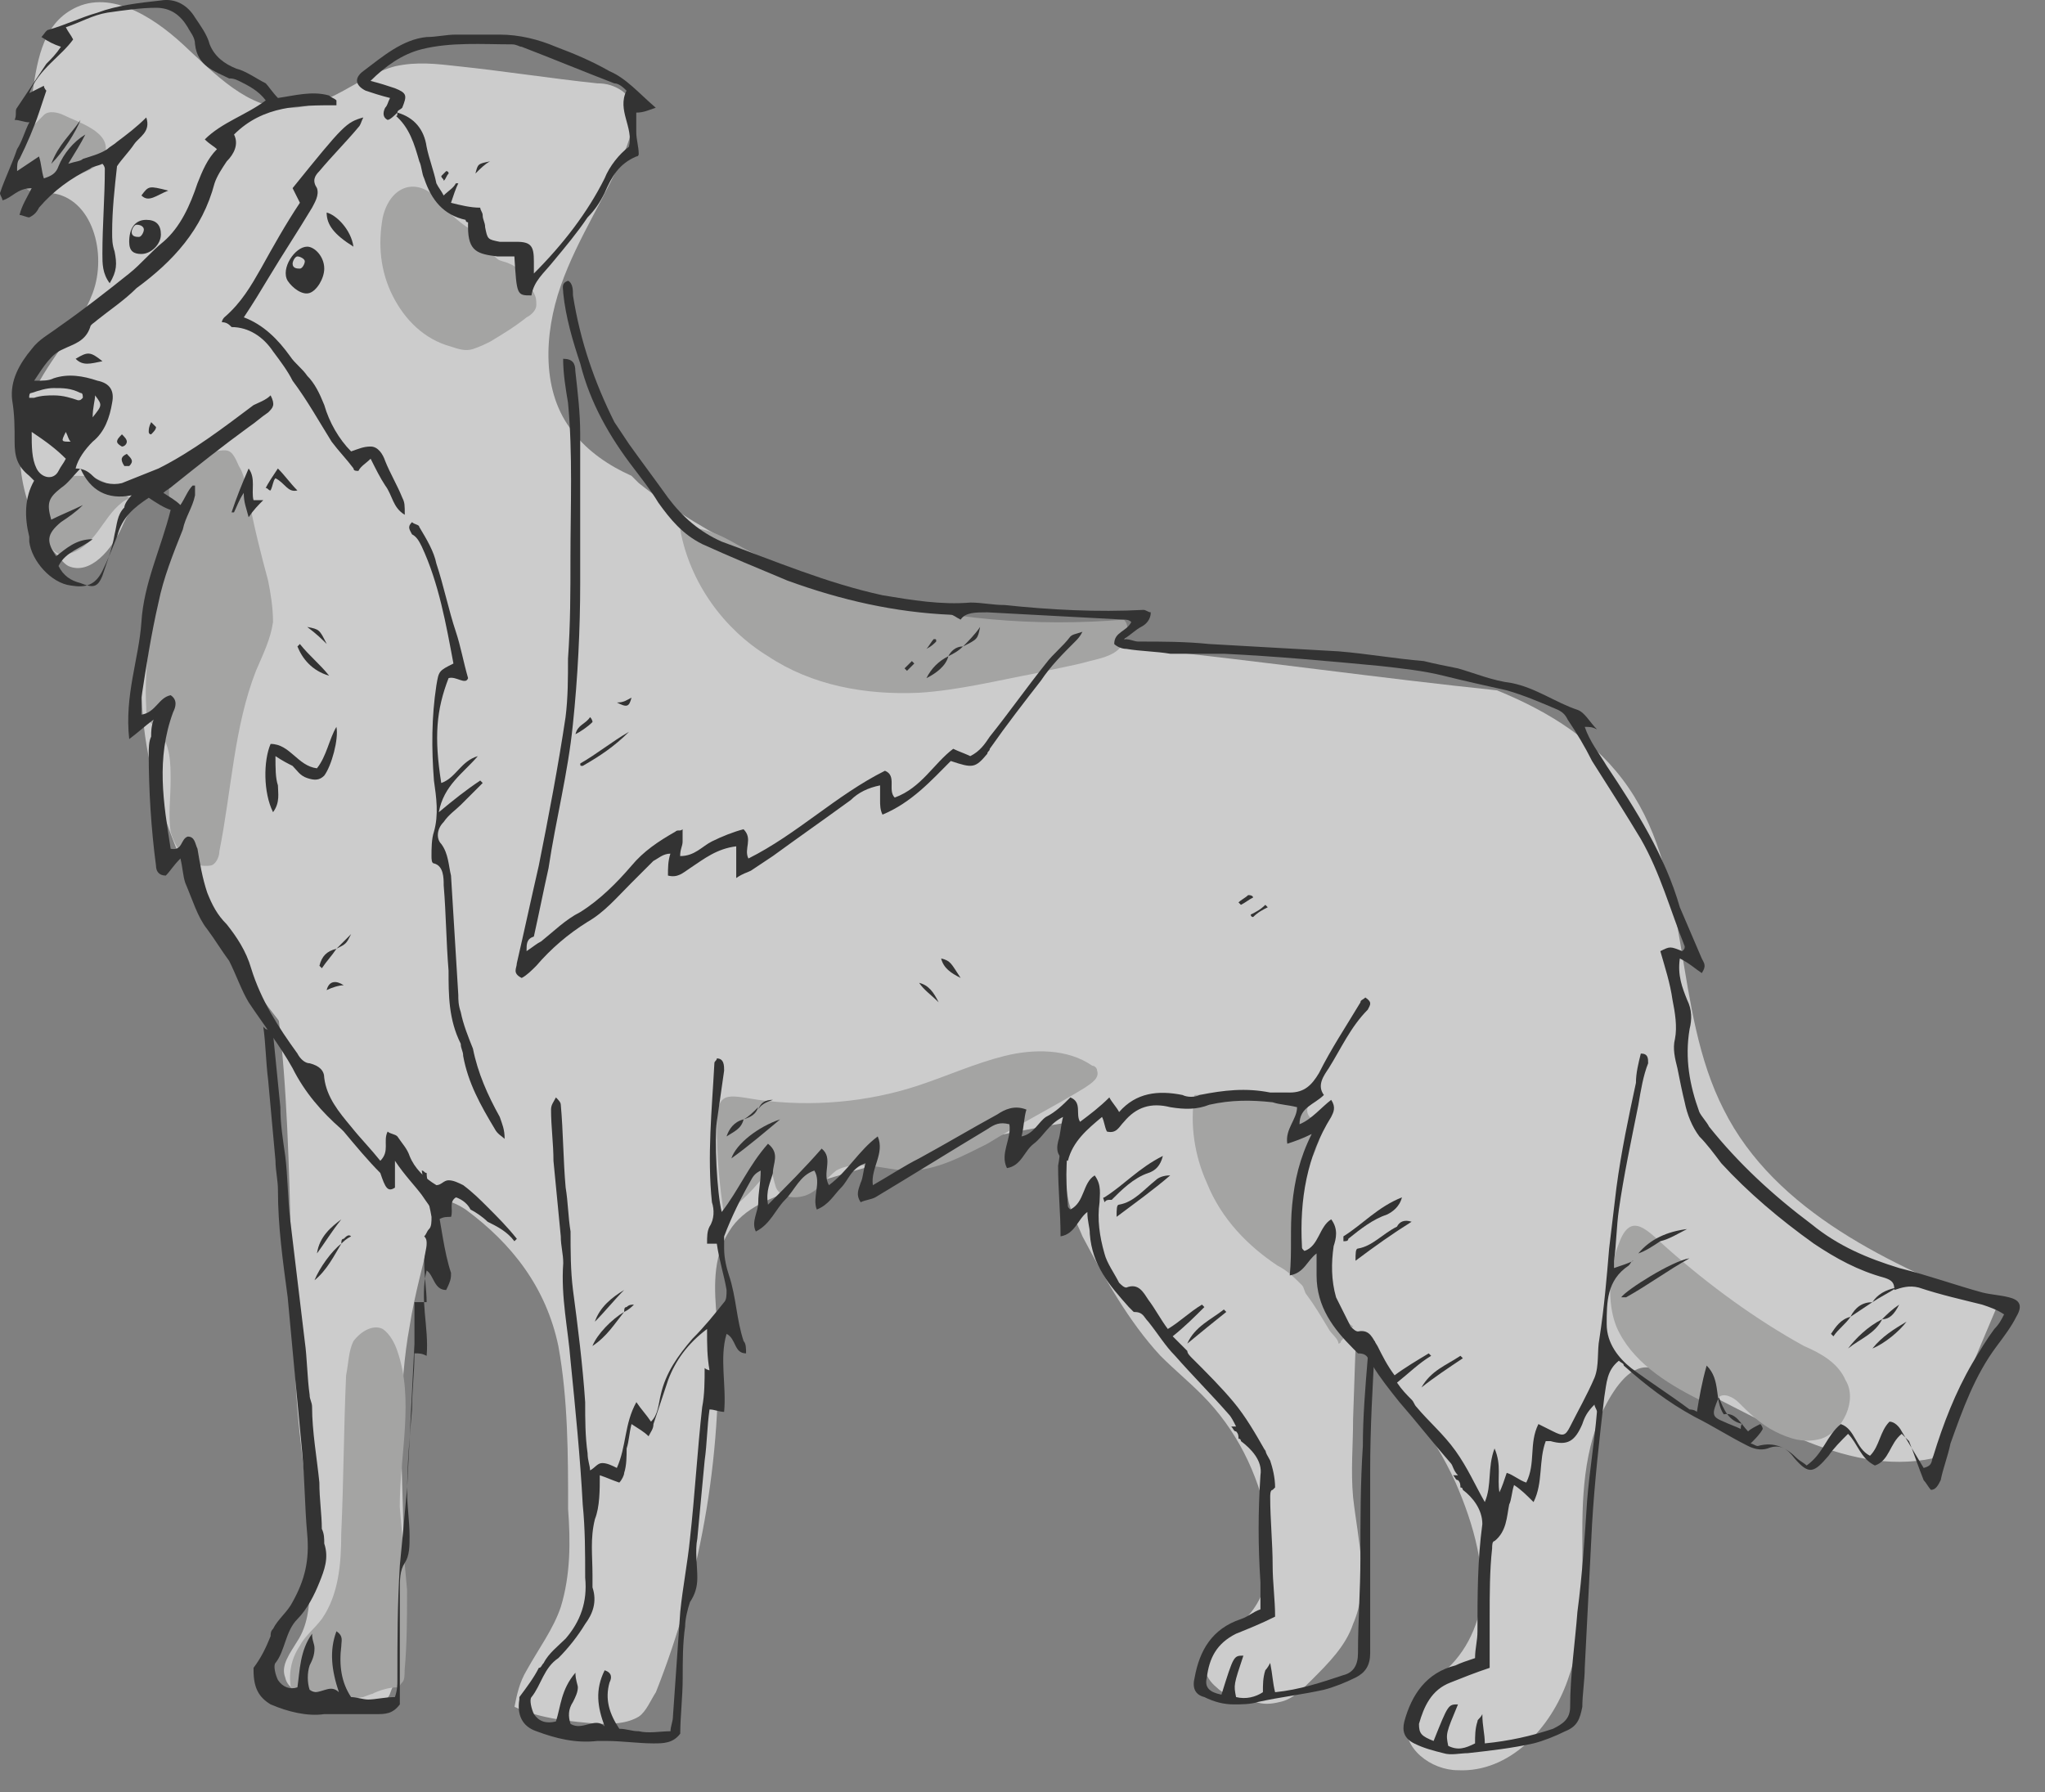 <svg width="81" height="71" viewBox="0 0 81 71" fill="none" xmlns="http://www.w3.org/2000/svg">
<rect x="0" y="0" width="81" height="71" fill="#808080" stroke="none"/>
<g opacity="0.6">
<path d="M42.296 42.604C42.296 43.762 42.199 44.825 42.199 45.983C42.199 46.466 42.199 46.949 42.296 47.432C42.392 48.011 42.682 48.494 42.875 48.977C43.744 50.619 44.71 52.357 45.965 53.709C46.545 54.288 47.028 54.674 47.607 55.254C48.959 56.606 49.828 58.344 50.214 60.275C50.504 61.82 50.214 63.559 48.959 64.428C48.573 64.717 47.993 64.91 47.8 65.297C47.51 65.779 47.703 66.456 48.186 66.842C48.573 67.228 49.152 67.325 49.731 67.421C50.021 67.518 50.311 67.518 50.697 67.421C51.18 67.325 51.566 66.938 51.952 66.552C52.628 65.876 53.304 65.2 53.594 64.331C54.27 62.786 53.787 61.048 53.594 59.31C53.498 58.247 53.594 57.282 53.594 56.219C53.691 53.322 53.787 50.425 53.98 47.432C53.98 46.37 54.077 45.307 53.594 44.342C52.822 42.797 50.987 42.121 49.249 42.024C47.317 41.928 45.386 42.314 43.744 43.279" fill="white"/>
<path d="M10.719 38.355C11.684 43.086 11.395 51.005 11.781 55.833C11.974 58.247 12.457 60.565 12.264 62.979C12.264 63.655 12.167 64.427 11.781 65.007C11.491 65.49 11.105 65.972 11.298 66.455C11.395 66.938 11.974 67.131 12.457 67.228C13.229 67.421 14.099 67.421 14.871 67.421C14.968 67.421 15.064 67.421 15.257 67.324C15.45 67.228 15.45 67.035 15.547 66.842C16.609 62.206 15.354 57.282 16.223 52.55C16.416 51.294 16.802 49.943 17.092 48.687C17.285 47.432 17.478 46.176 17.478 45.018C17.478 44.631 17.478 44.245 17.382 43.859C17.092 43.183 16.513 42.7 15.933 42.217C15.161 41.638 14.388 41.155 13.519 41.155" fill="white"/>
<path d="M68.275 43.956C66.247 39.997 67.019 34.879 64.509 31.21C63.253 29.375 61.419 28.216 59.294 27.347C54.659 26.864 49.927 26.188 45.292 25.705C38.339 24.836 30.904 23.581 25.303 19.139C25.206 19.042 25.11 18.946 25.013 18.849C24.144 18.463 23.275 17.884 22.695 17.111C21.44 15.566 21.537 13.248 22.213 11.317C22.889 9.386 24.047 7.744 24.82 5.813C25.11 5.04 25.303 4.074 24.627 3.592C24.337 3.399 24.047 3.302 23.661 3.302C21.826 3.109 19.992 2.819 18.157 2.626C17.288 2.529 16.515 2.433 15.646 2.626C14.198 3.012 13.039 4.268 11.494 4.268C9.852 4.364 8.5 2.916 7.245 1.757C5.989 0.598 4.251 -0.464 2.803 0.405C1.644 1.081 1.451 2.529 1.258 3.881C1.161 4.75 1.065 5.62 0.968 6.585C0.968 6.875 0.871 7.261 1.161 7.454C1.354 7.647 1.741 7.647 2.03 7.647C3.672 7.841 4.251 10.062 3.672 11.607C3.092 13.152 1.74 14.407 1.161 15.952C0.389 17.884 0.871 20.201 2.127 21.843C2.32 22.036 2.513 22.326 2.706 22.422C3.575 22.808 4.444 21.746 4.831 20.877C5.603 19.042 7.245 18.366 7.052 20.974C6.955 22.326 6.376 23.291 5.989 24.547C4.927 28.119 6.279 32.465 7.921 35.652C9.949 39.611 13.039 42.894 16.129 46.081C16.612 46.564 16.998 47.047 17.384 47.529C17.77 47.529 18.157 47.723 18.447 47.916C20.281 49.268 21.633 51.006 22.116 53.323C22.502 55.448 22.502 57.669 22.502 59.793C22.599 61.049 22.599 62.401 22.213 63.656C21.923 64.525 21.343 65.298 20.861 66.167C20.571 66.65 20.474 67.132 20.378 67.615C21.44 68.098 22.599 68.195 23.758 68.291C24.241 68.291 24.82 68.291 25.303 68.001C25.592 67.808 25.786 67.326 25.979 67.036C27.814 62.401 28.683 57.283 28.393 52.261C28.296 51.102 28.2 49.847 28.876 48.785C29.455 47.819 30.614 47.433 31.676 47.047C36.698 45.405 42.009 44.343 47.32 43.763C48.092 43.667 48.865 43.667 49.541 44.053C50.603 44.826 50.41 46.371 49.927 47.529C49.927 47.529 49.927 47.626 49.831 47.626C50.217 47.916 50.41 48.398 50.603 48.881C51.279 50.716 52.824 52.165 54.08 53.613C55.431 55.158 56.783 56.8 57.653 58.731C58.328 60.276 59.005 62.401 58.522 64.139C58.135 65.394 57.363 66.263 56.301 66.843C56.108 67.326 55.721 67.712 55.721 68.195C55.528 69.257 56.687 70.126 57.749 70.126C59.777 70.222 61.419 68.484 62.095 66.553C62.77 64.718 62.674 62.594 62.674 60.663C62.674 58.635 62.867 56.607 64.026 54.965C64.316 54.579 64.605 54.289 64.992 54.193C65.378 54.096 65.764 54.289 66.15 54.482C69.53 56.027 73.007 58.538 76.58 57.766C77.449 55.738 78.221 53.806 79.09 51.778C74.938 50.137 70.303 48.012 68.275 43.956Z" fill="white"/>
<path d="M5.118 19.718C5.021 19.814 4.925 19.814 4.828 19.911C4.442 20.201 4.152 20.683 3.863 21.07C3.573 21.456 3.187 21.842 2.704 21.939C2.607 21.939 2.414 22.035 2.317 21.939C2.124 21.842 1.931 21.649 1.835 21.359C1.642 20.877 1.545 20.201 1.738 19.718C1.931 19.235 2.511 18.849 3.09 18.849C3.669 18.849 4.152 19.042 4.635 19.428" fill="#BCBCBB"/>
<path d="M19.698 10.254C19.795 10.35 19.988 10.35 20.181 10.447C20.664 10.64 20.857 11.123 21.147 11.606C21.243 11.799 21.243 11.896 21.243 12.089C21.243 12.282 21.05 12.475 20.857 12.572C20.374 12.958 19.891 13.247 19.409 13.537C19.215 13.634 19.022 13.73 18.733 13.827C18.443 13.923 18.153 13.827 17.863 13.73C16.801 13.441 16.029 12.668 15.546 11.702C15.063 10.737 14.966 9.674 15.16 8.612C15.449 7.357 16.512 6.971 17.381 7.936C17.767 8.419 18.057 8.709 18.636 9.095C19.119 9.288 19.312 9.964 19.698 10.254Z" fill="#BCBCBB"/>
<path d="M28.68 48.108C29.356 47.625 29.936 47.046 30.419 46.37C30.612 46.37 30.612 46.66 30.708 46.949C30.805 47.432 31.481 47.529 31.964 47.336C32.446 47.142 32.736 46.66 33.122 46.37C33.992 45.887 35.054 46.37 36.019 46.37C37.082 46.37 38.144 45.791 39.109 45.308C40.365 44.535 41.717 43.859 42.972 43.087C43.262 42.894 43.552 42.7 43.455 42.411C43.455 42.314 43.358 42.218 43.262 42.218C42.296 41.542 40.944 41.542 39.785 41.831C38.627 42.121 37.564 42.604 36.406 42.99C34.378 43.666 32.157 43.859 30.032 43.569C28.777 43.376 28.391 43.183 28.391 44.632C28.391 45.694 28.487 46.949 28.68 48.108Z" fill="#BCBCBB"/>
<path d="M9.848 19.718C10.041 20.781 10.331 21.939 10.62 23.002C10.717 23.485 10.814 24.064 10.814 24.643C10.717 25.319 10.427 25.899 10.138 26.575C9.269 28.796 9.172 31.306 8.689 33.721C8.689 33.914 8.593 34.107 8.496 34.203C8.399 34.3 8.303 34.3 8.11 34.3C7.434 34.3 6.951 33.624 6.758 32.948C6.661 32.272 6.758 31.596 6.758 30.92C6.758 30.244 6.758 29.472 6.275 28.989C6.178 28.796 5.985 28.699 5.889 28.506C5.792 28.313 5.792 28.216 5.792 28.023C5.696 26.381 5.985 24.836 6.372 23.291C6.661 22.422 6.854 21.65 6.854 20.781C6.854 20.201 6.565 19.622 6.758 19.042C6.951 18.463 7.917 17.98 8.496 17.884C9.075 17.787 9.172 17.787 9.462 18.463C9.655 18.753 9.751 19.235 9.848 19.718Z" fill="#BCBCBB"/>
<path d="M2.028 7.453C1.931 7.55 1.931 7.55 1.835 7.646C1.738 7.743 1.545 7.646 1.352 7.646C0.773 7.453 0.579 6.777 0.676 6.198C0.773 5.619 1.159 5.136 1.545 4.749C1.642 4.653 1.642 4.653 1.738 4.556C1.931 4.363 2.318 4.46 2.511 4.556C3.09 4.846 4.442 5.232 4.152 6.101C3.959 6.874 2.511 6.97 2.028 7.453Z" fill="#BCBCBB"/>
<path d="M13.033 67.131C13.226 67.228 13.42 67.228 13.613 67.325C13.613 67.325 13.806 67.325 13.902 67.325C13.902 67.325 14.289 67.228 14.385 67.228C14.385 67.228 15.158 66.938 14.675 67.131C15.061 66.938 15.447 66.842 15.737 66.842C15.834 66.842 15.834 66.745 15.93 66.649C16.027 66.552 16.027 66.359 16.027 66.166C16.123 65.103 16.123 64.041 16.123 62.979C16.027 61.917 15.93 60.855 15.834 59.696C15.834 57.571 16.413 55.447 15.737 53.516C15.641 53.226 15.447 52.84 15.158 52.646C14.771 52.453 14.289 52.743 13.999 53.129C13.806 53.516 13.806 53.998 13.709 54.481C13.613 56.606 13.613 58.634 13.516 60.758C13.516 61.917 13.42 63.172 12.744 64.138C12.454 64.524 12.068 64.814 11.874 65.2C11.488 65.779 11.392 66.455 11.585 67.131C12.164 66.938 12.55 66.938 13.033 67.131Z" fill="#BCBCBB"/>
<path d="M50.599 50.135C50.986 50.328 51.275 50.618 51.565 50.908C51.662 51.004 51.662 51.197 51.758 51.294C52.048 51.68 52.338 52.163 52.627 52.646C52.724 52.839 53.014 53.032 53.014 53.225C53.014 53.225 53.11 53.225 53.11 53.129C53.303 52.935 53.4 52.742 53.593 52.549C53.207 52.26 53.014 52.066 52.821 51.584C52.627 51.101 52.627 50.521 52.627 49.942C52.627 49.652 52.531 49.266 52.531 48.976C52.434 49.073 52.434 49.073 52.338 49.073C52.241 49.169 52.145 49.266 52.048 49.459C51.855 49.749 51.372 49.459 51.372 49.169C51.372 48.397 51.469 47.624 51.662 46.852C51.662 46.659 51.758 46.562 51.758 46.369C51.758 46.272 51.855 46.079 51.951 45.886C51.951 45.789 52.048 45.789 52.048 45.693C52.145 45.5 52.145 45.403 52.241 45.21C52.338 44.92 52.338 44.631 52.434 44.341C52.145 44.631 51.565 44.148 51.855 43.762C51.951 43.665 51.951 43.569 52.048 43.472C51.951 43.472 51.951 43.472 51.855 43.375C51.469 43.279 51.082 43.279 50.696 43.279C49.537 43.279 48.378 43.375 47.316 43.375C47.123 44.534 47.316 45.789 47.799 46.852C48.378 48.3 49.441 49.362 50.599 50.135Z" fill="#BCBCBB"/>
<path d="M64.023 52.551C64.603 53.903 65.955 54.772 67.306 55.448C67.5 55.545 67.693 55.641 67.886 55.545C67.983 55.448 67.983 55.448 68.079 55.352C68.272 55.158 68.658 55.352 68.852 55.545C69.238 55.931 69.721 56.414 70.3 56.703C70.879 56.993 71.459 57.186 72.135 56.993C73.004 56.703 73.583 55.448 73.1 54.675C72.811 53.999 72.135 53.613 71.459 53.324C69.528 52.261 67.693 50.909 66.051 49.461C65.279 48.785 64.603 47.916 64.12 49.268C63.733 50.233 63.637 51.585 64.023 52.551Z" fill="#BCBCBB"/>
<path d="M31.77 22.711C32.446 23.097 33.315 23.387 34.087 23.58C37.467 24.546 41.04 24.835 44.517 24.546C44.806 24.835 44.613 25.415 44.323 25.704C44.034 25.994 43.551 26.091 43.165 26.187C42.489 26.381 41.813 26.477 41.04 26.67C39.495 26.96 37.95 27.346 36.405 27.443C34.28 27.539 32.156 27.153 30.418 25.994C28.68 24.932 27.328 23.097 26.941 20.973C27.714 20.78 28.486 21.166 29.162 21.552C30.514 22.325 31.963 22.904 33.508 23.387" fill="#BCBCBB"/>
<path d="M5.892 9.095C5.892 9.289 5.795 9.385 5.602 9.385C5.409 9.385 5.312 9.289 5.312 9.095C5.312 8.902 5.409 8.806 5.602 8.806C5.699 8.806 5.892 8.902 5.892 9.095Z" fill="white"/>
<path d="M79.573 51.392C79.186 51.295 78.897 51.295 78.51 51.199C77.448 50.909 76.386 50.523 75.227 50.233C73.972 49.847 72.813 49.364 71.751 48.495C70.206 47.336 68.854 46.081 67.695 44.632C67.599 44.439 67.405 44.246 67.309 44.053C66.922 42.99 66.729 41.928 66.922 40.77C67.019 40.383 67.019 39.997 66.826 39.611C66.633 39.128 66.44 38.645 66.536 37.969C66.922 38.162 67.116 38.355 67.405 38.548C67.599 38.259 67.502 38.162 67.405 37.969C67.116 37.293 66.826 36.617 66.536 35.941C65.957 33.913 64.798 32.078 63.639 30.34C63.35 29.857 62.963 29.375 62.77 28.795C62.963 28.795 63.06 28.795 63.253 28.892C62.963 28.602 62.77 28.216 62.48 28.119C61.611 27.829 60.839 27.25 59.873 27.057C59.101 26.96 58.425 26.671 57.749 26.478C57.266 26.381 56.783 26.285 56.397 26.188C55.238 26.091 54.176 25.898 53.017 25.802C51.279 25.705 49.637 25.608 47.899 25.512C46.933 25.415 46.064 25.415 45.099 25.415C44.905 25.415 44.809 25.319 44.519 25.319C44.809 25.126 45.002 24.933 45.195 24.836C45.388 24.739 45.581 24.546 45.581 24.257C45.485 24.257 45.388 24.16 45.292 24.16C43.457 24.257 41.622 24.16 39.787 23.967C39.304 23.967 38.918 23.87 38.435 23.87C37.277 23.967 36.118 23.774 34.959 23.581C32.738 23.098 30.71 22.229 28.586 21.456C27.716 21.07 27.041 20.491 26.461 19.718C25.978 19.042 25.399 18.27 24.916 17.593C24.723 17.304 24.53 17.014 24.337 16.724C23.564 15.179 22.985 13.538 22.695 11.703C22.695 11.51 22.695 11.22 22.502 11.123C22.212 11.22 22.309 11.413 22.309 11.606C22.405 12.572 22.695 13.538 22.985 14.407C23.371 15.952 24.143 17.304 25.109 18.559C25.399 18.945 25.785 19.428 26.075 19.911C26.558 20.587 27.041 21.166 27.813 21.553C28.875 22.036 30.034 22.518 31.193 23.001C33.317 23.774 35.442 24.257 37.663 24.353C37.759 24.353 37.856 24.45 38.049 24.546C38.242 24.257 38.629 24.257 39.111 24.257C40.946 24.353 42.684 24.45 44.519 24.546C44.616 24.546 44.712 24.546 44.809 24.643C44.616 25.029 44.133 25.029 44.133 25.512C44.229 25.608 44.422 25.705 44.616 25.705C45.195 25.802 45.774 25.802 46.354 25.898C47.03 25.898 47.802 25.898 48.478 25.898C50.506 25.995 52.631 26.188 54.659 26.381C55.528 26.478 56.397 26.574 57.169 26.767C57.942 26.96 58.811 27.154 59.68 27.347C60.356 27.54 61.032 27.829 61.708 28.119C61.901 28.216 61.998 28.312 62.094 28.506C62.48 29.085 62.77 29.568 63.06 30.147C63.736 31.209 64.412 32.272 64.991 33.237C65.764 34.589 66.15 36.038 66.729 37.486C66.729 37.583 66.729 37.583 66.633 37.679C66.15 37.486 66.15 37.486 65.764 37.679C65.957 38.355 66.15 38.935 66.246 39.611C66.343 40.093 66.44 40.673 66.343 41.156C66.246 41.542 66.343 41.928 66.44 42.315C66.536 42.797 66.633 43.28 66.729 43.666C66.826 44.149 67.019 44.632 67.309 45.018C67.599 45.308 67.888 45.694 68.178 46.081C69.24 47.239 70.496 48.302 71.847 49.267C72.716 49.847 73.586 50.33 74.648 50.619C74.938 50.716 75.034 50.812 75.034 51.102C75.324 51.005 75.614 50.909 76 51.005C76.869 51.295 77.738 51.488 78.51 51.681C78.8 51.778 79.09 51.875 79.38 52.068C79.283 52.261 79.186 52.454 78.993 52.647C78.704 53.033 78.414 53.516 78.124 53.999C77.448 55.158 76.965 56.413 76.579 57.669C76.483 57.862 76.579 58.055 76.193 58.151C75.903 57.669 75.614 57.186 75.324 56.703C75.227 56.51 75.034 56.317 74.841 56.317C74.455 56.703 74.455 57.282 74.068 57.669C73.489 57.379 73.489 56.606 72.91 56.413C72.33 56.896 72.234 57.572 71.558 58.055C71.461 57.958 71.268 57.862 71.171 57.765C70.785 57.379 70.302 57.089 69.626 57.282C69.53 57.282 69.433 57.186 69.337 57.186C69.53 56.993 69.723 56.8 69.82 56.606C69.82 56.606 69.82 56.51 69.723 56.413C69.53 56.51 69.337 56.606 69.24 56.703C68.95 56.413 68.757 55.93 68.274 56.027C67.888 55.448 68.178 54.675 67.599 54.096C67.405 54.772 67.309 55.351 67.212 55.93C67.116 55.834 66.922 55.834 66.922 55.834C66.15 55.254 65.377 54.772 64.605 54.192C64.122 53.806 63.639 53.227 63.639 52.454C63.639 51.585 63.639 50.716 64.508 50.136C64.605 50.04 64.605 49.943 64.701 49.943C64.508 50.04 64.219 50.136 63.929 50.233C63.929 50.136 63.929 50.04 63.929 49.943C64.025 49.267 64.025 48.591 64.122 47.915C64.315 46.563 64.605 45.212 64.895 43.763C64.991 43.184 65.088 42.604 65.281 42.121C65.281 41.928 65.281 41.735 64.991 41.735C64.895 42.121 64.798 42.508 64.798 42.894C64.508 44.246 64.219 45.598 64.025 47.046C63.929 47.819 63.832 48.688 63.736 49.46C63.639 50.619 63.543 51.778 63.35 53.033C63.253 53.516 63.35 54.096 63.156 54.578C62.867 55.254 62.48 55.93 62.191 56.51C61.998 56.896 61.901 56.896 61.515 56.703C61.322 56.606 61.129 56.51 60.935 56.413C60.549 57.186 60.839 57.958 60.453 58.731C60.163 58.634 59.97 58.441 59.68 58.345C59.584 58.634 59.487 58.924 59.39 59.117C59.294 58.538 59.487 58.055 59.197 57.379C58.907 58.151 59.101 58.827 58.811 59.503C58.425 58.827 58.135 58.151 57.652 57.475C57.169 56.8 56.59 56.317 56.107 55.737C56.011 55.641 56.011 55.544 55.914 55.448C55.721 55.254 55.528 55.061 55.334 54.772C55.817 54.385 56.204 53.999 56.687 53.709L56.59 53.613C56.107 53.903 55.624 54.192 55.238 54.482C54.948 54.096 54.755 53.709 54.562 53.323C54.369 53.033 54.272 52.647 53.789 52.744C53.693 52.744 53.596 52.647 53.5 52.551C53.307 52.164 53.114 51.778 52.92 51.392C52.727 50.716 52.727 50.04 52.824 49.364C52.92 49.074 53.017 48.688 52.727 48.302C52.244 48.591 52.244 49.364 51.665 49.557C51.568 49.46 51.568 49.46 51.568 49.364C51.472 47.529 51.762 45.791 52.727 44.246C52.824 44.053 52.92 43.86 52.727 43.57C52.341 43.86 51.955 44.342 51.472 44.536C51.472 43.86 52.051 43.763 52.438 43.377C52.148 42.99 52.438 42.604 52.631 42.315C53.114 41.542 53.5 40.673 54.176 39.997C54.272 39.804 54.369 39.707 54.079 39.514C53.983 39.611 53.886 39.611 53.886 39.707C53.307 40.673 52.727 41.542 52.244 42.508C51.955 42.99 51.665 43.28 51.086 43.28C50.796 43.28 50.506 43.28 50.313 43.28C49.347 43.087 48.478 43.184 47.513 43.377C47.319 43.473 47.03 43.473 46.837 43.377C45.871 43.184 45.002 43.28 44.326 44.053C44.229 43.86 44.036 43.666 43.94 43.473C43.553 43.86 43.167 44.149 42.781 44.439C42.588 44.149 42.877 43.666 42.395 43.473C42.105 43.763 41.815 44.053 41.429 44.246C41.139 44.439 40.946 44.922 40.463 45.018C40.56 44.632 40.56 44.246 40.656 43.956C40.174 43.763 39.787 43.956 39.498 44.149C38.435 44.729 37.47 45.308 36.407 45.888C35.828 46.177 35.249 46.563 34.573 46.95C34.476 46.274 35.056 45.694 34.766 45.018C33.993 45.598 33.607 46.37 32.834 46.95C32.545 46.467 33.028 45.888 32.545 45.501C31.869 46.274 31.193 46.95 30.42 47.722C30.324 47.143 30.517 46.853 30.613 46.467C30.613 46.081 30.903 45.694 30.42 45.308C29.648 46.177 29.262 47.143 28.586 48.012C28.392 47.239 28.296 45.115 28.392 44.439C28.489 43.763 28.586 43.087 28.682 42.411C28.682 42.218 28.682 41.928 28.392 41.928C28.392 42.025 28.296 42.025 28.296 42.121C28.199 43.956 28.006 45.791 28.199 47.626C28.296 47.915 28.296 48.302 28.103 48.591C28.006 48.785 28.006 48.978 28.006 49.267C28.103 49.267 28.296 49.267 28.392 49.267C28.489 49.943 28.682 50.523 28.779 51.102C28.779 51.295 28.779 51.488 28.682 51.585C28.296 52.068 27.91 52.551 27.427 53.033C26.847 53.709 26.365 54.385 26.171 55.254C26.075 55.641 26.075 56.027 25.785 56.317C25.592 56.027 25.399 55.834 25.206 55.544C24.723 56.413 24.82 57.282 24.433 58.151C24.24 58.055 24.047 57.958 23.854 57.958C23.661 57.958 23.564 58.151 23.371 58.248C23.371 58.055 23.274 57.862 23.274 57.572C23.178 56.896 23.178 56.22 23.178 55.544C23.081 54.096 22.888 52.551 22.695 51.102C22.599 50.33 22.599 49.557 22.599 48.785C22.502 48.205 22.502 47.626 22.405 47.046C22.309 45.984 22.309 44.825 22.212 43.763C22.212 43.666 22.116 43.57 22.019 43.473C21.922 43.666 21.826 43.763 21.826 43.956C21.826 44.632 21.922 45.308 21.922 45.984C22.019 46.95 22.116 48.012 22.212 48.978C22.212 49.364 22.309 49.654 22.309 50.04C22.212 51.392 22.502 52.647 22.599 53.903C22.792 55.834 22.985 57.765 23.081 59.6C23.178 60.566 23.178 61.531 23.178 62.497C23.274 63.463 22.985 64.235 22.405 64.911C22.116 65.201 21.729 65.49 21.536 65.877C21.44 65.973 21.44 66.07 21.343 66.07C21.15 66.456 20.86 66.842 20.571 67.229V67.325C20.474 67.905 20.667 68.388 21.247 68.581C22.019 68.87 22.792 69.063 23.661 68.967C23.757 68.967 23.95 68.967 24.047 68.967C24.626 68.967 25.302 69.063 25.882 69.063C26.268 69.063 26.654 69.063 26.944 68.677C26.944 68.001 27.041 67.229 27.041 66.456C27.041 65.78 27.041 65.104 27.137 64.428C27.137 64.139 27.234 63.752 27.33 63.463C27.523 63.173 27.62 62.883 27.62 62.497C27.62 62.014 27.523 61.435 27.62 60.952C27.716 59.89 27.813 58.924 27.91 57.862C28.006 57.186 28.006 56.51 28.103 55.834C28.296 55.834 28.489 55.93 28.682 55.93C28.779 54.868 28.489 53.806 28.779 52.84C29.165 53.033 29.068 53.613 29.551 53.613C29.551 53.42 29.551 53.227 29.455 53.13C29.165 52.261 29.165 51.392 28.875 50.523C28.779 50.233 28.682 49.847 28.682 49.46C28.682 49.267 28.682 49.074 28.682 48.978C28.972 48.205 29.358 47.432 29.744 46.757C29.841 46.563 29.938 46.467 30.131 46.37C30.131 46.853 30.034 47.239 30.034 47.626C30.034 48.012 29.744 48.398 29.938 48.785C30.517 48.495 30.71 47.915 31.096 47.529C31.483 47.143 31.676 46.563 32.255 46.37C32.545 46.853 32.159 47.432 32.352 47.915C32.834 47.722 33.028 47.336 33.317 47.046C33.607 46.757 33.704 46.274 34.283 46.081C34.187 46.37 34.187 46.66 34.09 46.853C33.993 47.143 33.897 47.336 34.09 47.626C34.283 47.529 34.476 47.529 34.669 47.432C36.118 46.563 37.663 45.598 39.111 44.729C39.401 44.535 39.594 44.439 39.98 44.536C40.077 45.115 39.594 45.694 39.884 46.274C40.463 46.177 40.56 45.598 40.946 45.308C41.332 45.018 41.526 44.535 42.105 44.246C42.008 44.632 42.008 44.922 41.912 45.212C41.815 45.598 41.912 45.888 42.298 45.984C42.491 45.212 43.071 44.729 43.65 44.246C43.746 44.439 43.747 44.632 43.843 44.825C44.229 44.922 44.326 44.632 44.519 44.439C45.002 43.86 45.581 43.666 46.354 43.86C46.933 43.956 47.416 43.956 47.899 43.763C48.768 43.57 49.541 43.57 50.41 43.666C50.699 43.763 50.989 43.763 51.375 43.86C51.375 44.342 50.892 44.729 50.989 45.308C51.279 45.212 51.568 45.115 51.955 44.922C51.472 45.888 51.279 46.757 51.182 47.722C51.086 48.688 51.182 49.557 51.086 50.523C51.665 50.426 51.762 49.943 52.148 49.654C52.148 50.04 52.148 50.233 52.148 50.523C52.148 51.778 52.824 52.647 53.596 53.42C53.693 53.516 53.789 53.613 53.789 53.613C54.176 53.613 54.176 53.806 54.369 54.096C54.659 54.578 55.045 55.061 55.431 55.544C56.107 56.317 56.783 57.186 57.459 57.958C57.556 58.055 57.556 58.248 57.749 58.441C57.652 58.441 57.556 58.441 57.556 58.441C57.652 58.538 57.652 58.634 57.749 58.634C57.845 58.731 57.845 58.827 57.845 58.924C57.942 58.924 57.942 59.02 57.942 59.02C58.328 59.31 58.714 59.793 58.714 60.373C58.521 61.821 58.521 63.173 58.521 64.621C58.521 65.008 58.425 65.297 58.425 65.684C58.135 65.78 57.845 65.877 57.652 65.973C56.493 66.263 55.914 67.132 55.624 68.194C55.528 68.581 55.624 68.87 56.011 69.063C56.397 69.257 56.783 69.353 57.169 69.45C57.459 69.546 57.845 69.45 58.135 69.45C59.004 69.353 59.873 69.257 60.742 69.063C61.129 68.967 61.611 68.774 61.998 68.581C62.48 68.388 62.577 68.098 62.674 67.615C62.674 67.132 62.77 66.553 62.77 66.07C62.867 64.138 62.963 62.304 63.06 60.373C63.156 58.731 63.35 56.993 63.543 55.351C63.639 54.772 63.639 54.289 64.122 53.903C64.219 53.999 64.315 53.999 64.315 54.096C65.184 54.868 66.053 55.544 67.116 56.123C67.888 56.51 68.468 56.896 69.24 57.282C69.433 57.379 69.723 57.475 70.013 57.379C70.496 57.186 70.785 57.379 71.075 57.765C71.654 58.441 71.847 58.345 72.427 57.669C72.62 57.379 72.91 57.089 73.199 56.8C73.586 57.186 73.682 57.765 74.262 58.055C74.841 57.862 74.841 57.186 75.324 56.8C75.42 56.896 75.517 56.993 75.614 57.089C75.807 57.572 76 58.151 76.193 58.634C76.29 58.731 76.386 58.924 76.483 59.02C76.676 59.02 76.772 58.827 76.869 58.634C76.965 58.151 77.159 57.669 77.255 57.186C77.738 55.834 78.221 54.482 79.09 53.323C79.38 52.937 79.669 52.551 79.862 52.164C80.152 51.681 79.959 51.488 79.573 51.392ZM27.91 54.192C27.91 54.675 27.91 55.254 27.813 55.737C27.62 57.475 27.523 59.214 27.33 60.952C27.234 61.917 27.041 62.883 26.944 63.849C26.847 65.201 26.751 66.649 26.654 68.001C26.654 68.194 26.558 68.388 26.558 68.581C26.171 68.581 25.689 68.677 25.302 68.581C25.013 68.581 24.82 68.484 24.53 68.484C24.144 67.905 23.95 67.325 24.143 66.649C24.24 66.456 24.24 66.263 23.95 66.166C23.564 66.939 23.661 67.615 23.95 68.388C23.564 68.001 23.081 68.581 22.599 68.291C22.502 68.001 22.502 67.712 22.695 67.422C22.792 67.229 22.888 67.035 22.888 66.842C22.888 66.746 22.792 66.553 22.792 66.263C22.212 66.939 22.212 67.615 22.019 68.194C21.633 68.291 21.343 68.194 21.15 67.905C21.053 67.712 20.957 67.325 21.053 67.229C21.44 66.746 21.536 66.07 22.116 65.684C22.502 65.297 22.888 64.814 23.178 64.332C23.468 63.945 23.661 63.463 23.468 62.883C23.468 62.69 23.468 62.593 23.468 62.4C23.468 61.628 23.371 60.952 23.564 60.179C23.757 59.697 23.757 59.02 23.757 58.441C24.047 58.538 24.24 58.634 24.53 58.731C24.626 58.634 24.723 58.441 24.723 58.345C24.82 58.055 24.82 57.669 24.82 57.379C24.916 57.089 24.916 56.8 25.013 56.413C25.302 56.606 25.495 56.703 25.689 56.896C25.785 56.703 25.882 56.606 25.882 56.413C26.075 55.834 26.268 55.254 26.461 54.675C26.751 53.903 27.234 53.227 28.006 52.647C28.006 53.323 28.006 53.709 28.103 54.289C28.199 54.289 28.006 54.289 27.91 54.192ZM63.253 55.93C63.156 57.089 62.963 58.248 62.867 59.407C62.77 60.855 62.674 62.4 62.48 63.849C62.384 65.104 62.191 66.36 62.191 67.615C62.191 68.098 61.901 68.291 61.515 68.484C60.646 68.774 59.777 68.967 58.811 69.063C58.811 68.677 58.714 68.388 58.714 67.905C58.618 68.098 58.521 68.098 58.521 68.194C58.425 68.484 58.425 68.774 58.425 69.063C58.038 69.257 57.749 69.353 57.362 69.16C57.266 68.677 57.266 68.677 57.749 67.518C57.362 67.518 57.362 67.518 56.783 68.967C56.3 68.774 56.204 68.677 56.204 68.291C56.397 67.615 56.687 66.939 57.459 66.649C57.942 66.456 58.425 66.263 59.004 66.07C59.004 65.394 59.004 64.718 59.004 64.042C59.004 63.173 59.004 62.207 59.101 61.338C59.101 61.242 59.101 61.048 59.197 61.048C59.68 60.662 59.68 60.083 59.777 59.6C59.873 59.407 59.873 59.117 59.97 58.827C60.259 59.02 60.453 59.214 60.742 59.503C61.129 58.731 60.935 57.862 61.225 57.089C61.322 57.089 61.418 57.089 61.418 57.089C62.094 57.282 62.384 57.089 62.674 56.413C62.77 56.123 62.867 55.93 63.156 55.641C63.156 55.737 63.253 55.834 63.253 55.93ZM68.95 56.606C68.757 56.51 68.468 56.413 68.274 56.317C67.792 56.123 67.792 56.027 68.081 55.351C68.274 55.834 68.468 56.317 69.047 56.413C68.95 56.413 68.95 56.51 68.95 56.606Z" fill="black"/>
<path d="M15.644 47.046C15.644 46.756 15.644 46.467 15.644 45.984C16.03 46.563 16.416 46.949 16.706 47.336C16.899 47.625 17.189 48.012 17.382 48.301C17.575 48.205 17.672 48.205 17.865 48.205C17.961 47.915 17.768 47.625 18.058 47.432C18.348 47.529 18.541 47.722 18.637 47.915C18.831 48.012 19.12 48.205 19.313 48.398C19.7 48.591 20.086 48.784 20.375 49.17L20.472 49.074C20.086 48.591 19.7 48.205 19.313 47.818C19.024 47.529 18.734 47.239 18.348 46.949C18.154 46.853 17.961 46.756 17.768 46.756C17.575 46.756 17.479 46.949 17.285 46.949C16.803 46.66 16.416 46.273 16.223 45.791C16.127 45.501 15.934 45.308 15.74 45.018C15.644 44.921 15.451 44.921 15.354 44.825C15.161 45.211 15.451 45.597 15.064 45.984C14.678 45.501 14.292 45.115 13.906 44.632C13.423 44.052 12.94 43.473 12.843 42.7C12.843 42.411 12.65 42.218 12.264 42.121C12.071 42.121 11.878 41.928 11.781 41.735C11.009 40.672 10.333 39.61 9.946 38.355C9.753 37.679 9.367 37.1 8.981 36.617C8.594 36.23 8.401 35.844 8.208 35.361C8.015 34.782 7.918 34.203 7.822 33.623C7.725 33.43 7.725 33.14 7.436 33.14C7.146 33.237 7.242 33.72 6.76 33.623C6.47 31.788 6.18 30.05 6.856 28.215C6.953 28.022 7.049 27.733 6.76 27.54C6.277 27.636 6.18 28.215 5.601 28.312C5.601 28.022 5.601 27.829 5.601 27.636C5.794 26.381 5.987 25.125 6.277 23.87C6.47 22.904 6.856 21.939 7.242 20.973C7.339 20.49 7.629 20.104 7.725 19.621C7.725 19.524 7.725 19.331 7.725 19.235H7.629C7.436 19.428 7.339 19.718 7.146 20.007C6.953 19.814 6.76 19.718 6.47 19.524C6.567 19.428 6.76 19.331 6.856 19.235C7.822 18.462 8.788 17.69 9.85 16.917C10.139 16.724 10.333 16.531 10.622 16.338C10.815 16.145 10.912 16.048 10.719 15.662C10.526 15.855 10.236 15.951 10.043 16.048C8.884 16.917 7.629 17.883 6.277 18.559C5.794 18.752 5.311 18.945 4.828 19.138C4.442 19.235 3.959 19.138 3.67 18.849C3.476 18.655 3.283 18.559 2.994 18.559C3.09 18.172 3.38 17.786 3.67 17.497C4.152 17.11 4.346 16.531 4.442 15.951C4.539 15.469 4.345 15.179 3.863 15.082C3.283 14.889 2.704 14.793 2.124 14.986C1.931 15.082 1.738 15.082 1.352 15.082C1.738 14.503 2.028 14.02 2.511 13.827C2.897 13.634 3.38 13.537 3.573 12.958C3.573 12.861 3.766 12.765 3.863 12.668C4.345 12.282 4.925 11.896 5.408 11.413C6.856 10.351 8.015 9.095 8.498 7.261C8.594 6.971 8.788 6.681 8.981 6.391C9.27 6.102 9.464 5.715 9.27 5.329C10.429 4.17 11.878 4.17 13.326 4.17C13.326 4.074 13.326 3.977 13.326 3.977C13.23 3.881 13.133 3.881 13.037 3.784C12.361 3.591 11.685 3.784 11.009 3.881C10.816 3.688 10.622 3.398 10.526 3.301C10.139 3.108 9.753 2.818 9.367 2.722C8.884 2.529 8.498 2.239 8.305 1.756C8.208 1.37 7.918 0.984 7.725 0.694C7.436 0.211 6.953 -0.079 6.373 0.018C5.504 0.115 4.635 0.211 3.863 0.501C3.187 0.694 2.607 0.984 1.931 1.177C1.835 1.177 1.738 1.37 1.642 1.467C1.931 1.66 2.124 1.756 2.414 1.853C2.221 2.142 2.028 2.336 1.835 2.529C1.449 3.108 1.062 3.688 0.676 4.267C0.579 4.364 0.676 4.557 0.579 4.75C0.773 4.75 0.966 4.846 1.159 4.846C0.966 5.233 0.869 5.619 0.676 5.909C0.483 6.488 0.193 7.067 0 7.647C0 7.743 0.097 7.84 0.097 7.936C0.483 7.84 0.676 7.454 1.255 7.454C1.062 7.84 0.869 8.13 0.773 8.516C0.869 8.516 1.062 8.612 1.159 8.612C1.352 8.516 1.448 8.419 1.545 8.226C2.124 7.55 2.8 7.067 3.573 6.681C3.67 6.585 3.863 6.585 4.056 6.488C4.152 6.585 4.152 6.681 4.152 6.681C4.152 7.84 4.056 8.902 4.056 10.061C4.056 10.447 4.056 10.834 4.345 11.22C4.635 10.737 4.635 10.447 4.539 9.964C4.442 9.675 4.442 9.482 4.442 9.192C4.442 8.323 4.539 7.454 4.635 6.585C4.828 6.295 5.118 6.005 5.311 5.715C5.504 5.426 5.987 5.233 5.794 4.653C5.408 5.039 5.021 5.329 4.635 5.619C4.539 5.715 4.346 5.812 4.249 5.909C3.959 6.102 3.573 6.198 3.283 6.295C3.187 6.391 2.994 6.391 2.704 6.488C2.994 6.005 3.187 5.715 3.38 5.329C2.897 5.619 2.511 6.102 2.318 6.585C2.221 6.874 2.028 6.971 1.738 7.067C1.642 6.778 1.642 6.488 1.545 6.198C1.255 6.391 0.966 6.585 0.676 6.778C0.676 6.585 0.676 6.391 0.773 6.295C1.062 5.715 1.352 5.039 1.545 4.46C1.642 4.17 1.738 3.881 1.835 3.591C1.835 3.591 1.738 3.494 1.738 3.398C1.545 3.494 1.352 3.591 1.159 3.688C1.545 2.722 2.414 2.239 2.897 1.563C2.8 1.37 2.704 1.273 2.607 1.08C3.187 0.887 3.67 0.597 4.249 0.501C4.925 0.404 5.601 0.308 6.18 0.308C6.76 0.308 7.146 0.597 7.436 1.08C7.532 1.273 7.725 1.467 7.725 1.756C7.822 2.625 8.498 2.818 9.077 3.108C9.174 3.108 9.27 3.108 9.464 3.205C9.85 3.398 10.236 3.591 10.526 3.977C9.753 4.557 8.788 4.846 8.112 5.522C8.305 5.715 8.498 5.812 8.594 5.909C8.208 6.295 8.015 6.778 7.822 7.261C7.532 8.13 7.146 8.999 6.47 9.578C5.987 9.964 5.601 10.447 5.118 10.834C4.152 11.606 3.283 12.282 2.318 12.958C1.931 13.248 1.545 13.441 1.255 13.827C0.773 14.406 0.386 15.082 0.483 15.855C0.579 16.434 0.579 16.917 0.579 17.497C0.579 18.076 0.676 18.462 1.159 18.849C1.255 18.945 1.255 18.945 1.352 19.042C0.966 19.718 0.966 20.49 1.159 21.263C1.159 21.359 1.159 21.456 1.159 21.456C1.255 22.228 2.028 23.097 2.8 23.194C3.38 23.291 3.766 23.194 4.056 22.615C4.249 22.228 4.442 21.745 4.635 21.263C4.828 20.49 5.311 20.104 5.891 19.718C6.18 19.911 6.47 20.104 6.76 20.2C6.373 21.745 5.697 23.097 5.601 24.642C5.504 26.091 4.925 27.54 5.118 29.278C5.504 28.988 5.697 28.795 6.084 28.505C5.987 28.795 5.987 28.988 5.987 29.181C5.891 29.374 5.891 29.664 5.891 29.857C5.891 31.306 5.987 32.851 6.18 34.299C6.18 34.492 6.277 34.685 6.567 34.685C6.76 34.492 6.856 34.299 7.146 34.009C7.242 34.396 7.242 34.685 7.339 34.975C7.629 35.651 7.822 36.327 8.208 36.81C8.498 37.196 8.788 37.679 9.077 38.065C9.367 38.645 9.56 39.224 9.85 39.707C10.429 40.576 11.105 41.445 11.588 42.314C12.071 43.28 12.747 44.052 13.519 44.728L13.616 44.825C14.099 45.404 14.582 45.984 15.064 46.467C15.258 47.046 15.354 47.239 15.644 47.046ZM3.766 15.662C4.056 16.048 4.056 16.048 3.67 16.531C3.67 16.145 3.766 15.855 3.766 15.662ZM2.607 17.11C2.704 17.303 2.704 17.4 2.8 17.497C2.414 17.497 2.414 17.497 2.607 17.11ZM1.448 18.559C1.255 18.172 1.255 17.69 1.255 17.11C1.835 17.497 2.221 17.786 2.607 18.172C2.511 18.366 2.414 18.462 2.318 18.655C2.124 19.042 1.642 18.945 1.448 18.559ZM4.925 20.104C4.635 20.393 4.635 20.78 4.539 21.166C4.442 21.745 4.249 22.228 4.056 22.808C3.863 23.291 3.67 23.291 3.187 23.097C2.8 23.001 2.511 22.808 2.318 22.421C2.607 21.842 3.187 21.745 3.67 21.359C2.994 21.359 2.607 21.745 2.221 22.035C1.835 21.456 1.835 21.166 2.414 20.683C2.704 20.49 2.994 20.297 3.283 20.007C2.897 20.2 2.414 20.393 2.028 20.587C1.835 19.911 1.931 19.718 2.414 19.331C2.704 19.138 2.897 18.849 3.187 18.559C3.573 19.428 4.249 19.814 5.215 19.621C5.021 19.814 4.925 20.007 4.925 20.104Z" fill="black"/>
<path d="M20.856 37.679C21.146 37.485 21.243 37.389 21.436 37.292C21.919 36.906 22.401 36.423 22.981 36.133C23.753 35.651 24.429 34.975 25.009 34.299C25.492 33.719 26.071 33.333 26.747 32.947C26.843 32.85 26.94 32.947 27.037 32.85C27.037 33.043 27.037 33.236 27.037 33.333C27.037 33.526 26.94 33.623 26.94 33.913C27.52 33.913 27.809 33.526 28.195 33.333C28.582 33.14 29.065 32.947 29.451 32.85C29.837 33.236 29.451 33.623 29.644 34.009C31.575 33.043 33.12 31.498 35.052 30.533C35.535 30.726 35.148 31.305 35.438 31.595C36.5 31.209 36.983 30.243 37.756 29.663C37.949 29.76 38.238 29.857 38.431 29.953C38.818 29.76 39.011 29.47 39.204 29.181C39.977 28.215 40.653 27.249 41.425 26.284C41.715 25.897 42.101 25.608 42.391 25.221C42.487 25.125 42.584 25.125 42.874 25.028C42.777 25.221 42.681 25.318 42.584 25.415C42.101 25.897 41.618 26.38 41.232 26.96C40.556 27.829 39.88 28.698 39.204 29.663C39.204 29.76 39.108 29.76 39.108 29.857C38.625 30.436 38.528 30.436 37.659 30.146C36.886 30.919 36.114 31.788 34.955 32.271C34.859 32.078 34.859 31.885 34.859 31.691C34.859 31.498 34.859 31.402 34.859 31.112C34.376 31.209 33.989 31.402 33.7 31.691C32.638 32.464 31.672 33.14 30.61 33.913C30.32 34.106 30.03 34.299 29.741 34.492C29.547 34.588 29.451 34.588 29.161 34.782C29.161 34.299 29.161 33.913 29.161 33.526C28.389 33.623 27.906 34.009 27.326 34.395C27.037 34.588 26.844 34.782 26.457 34.685C26.457 34.395 26.457 34.106 26.554 33.816C26.264 33.816 26.071 34.009 25.878 34.106C25.588 34.395 25.299 34.685 25.009 34.975C24.429 35.554 23.947 36.133 23.271 36.52C22.498 37.003 21.822 37.582 21.243 38.258C21.05 38.451 20.856 38.644 20.663 38.741C20.277 38.548 20.47 38.355 20.47 38.161C20.76 36.906 21.05 35.554 21.339 34.299C21.726 32.367 22.112 30.34 22.401 28.408C22.498 27.636 22.498 26.863 22.498 26.091C22.595 24.739 22.595 23.387 22.595 22.131C22.595 20.103 22.691 17.979 22.498 15.951C22.401 15.372 22.305 14.792 22.305 14.213C22.691 14.213 22.788 14.406 22.788 14.696C22.884 15.565 22.981 16.337 22.981 17.206C22.981 19.138 22.981 21.166 22.981 23.097C22.981 24.932 22.884 26.863 22.691 28.698C22.498 30.629 22.015 32.464 21.726 34.395C21.532 35.264 21.339 36.23 21.146 37.099C20.856 37.196 20.856 37.389 20.856 37.679Z" fill="black"/>
<path d="M15.739 4.461C15.642 4.557 15.449 4.75 15.352 4.75C15.159 4.654 15.159 4.461 15.256 4.268C15.352 4.171 15.352 4.074 15.449 3.881C15.062 3.785 14.773 3.688 14.483 3.592C14.097 3.398 14 3.109 14.386 2.819C15.159 2.24 15.932 1.564 16.897 1.467C17.284 1.467 17.67 1.371 18.056 1.371C18.635 1.371 19.215 1.371 19.794 1.371C20.567 1.371 21.339 1.564 22.015 1.853C22.788 2.143 23.464 2.433 24.14 2.819C24.816 3.109 25.299 3.688 25.974 4.268C25.685 4.364 25.492 4.461 25.202 4.461C25.202 4.654 25.202 4.944 25.202 5.233C25.202 5.523 25.299 5.813 25.299 6.102C25.299 6.102 25.299 6.199 25.202 6.199C24.526 6.489 24.236 6.971 23.947 7.647C23.753 8.034 23.56 8.323 23.271 8.613C22.884 9.192 22.401 9.772 21.919 10.351C21.532 10.834 21.146 11.124 21.05 11.703C20.47 11.703 20.47 11.703 20.374 10.158C20.18 10.158 19.891 10.158 19.698 10.158C18.925 10.062 18.539 9.965 18.539 8.999C18.539 8.903 18.539 8.903 18.539 8.806C18.442 8.806 18.442 8.71 18.442 8.71C17.573 8.517 17.09 7.937 16.801 7.068C16.704 6.875 16.704 6.585 16.608 6.392C16.414 5.716 16.221 5.04 15.642 4.557C15.738 4.654 15.739 4.557 15.739 4.461C16.414 4.654 16.801 5.137 16.897 5.813C16.994 6.295 17.187 6.778 17.284 7.261C17.38 7.454 17.477 7.551 17.573 7.744C17.766 7.551 17.959 7.454 18.056 7.261H18.153C18.056 7.454 17.959 7.744 17.863 8.034C18.249 8.13 18.635 8.227 19.022 8.227C19.022 8.323 19.118 8.42 19.118 8.517C19.118 8.71 19.215 8.806 19.215 8.999C19.311 9.482 19.311 9.482 19.794 9.579C19.987 9.579 20.18 9.579 20.47 9.579C21.05 9.579 21.146 9.772 21.146 10.351C21.146 10.448 21.146 10.641 21.146 10.834C22.305 9.675 23.271 8.42 23.947 7.068C24.14 6.585 24.526 6.102 24.912 5.813C25.105 5.04 24.429 4.364 24.816 3.592C24.719 3.495 24.526 3.302 24.333 3.302C23.078 2.819 21.919 2.336 20.663 1.853C20.567 1.853 20.47 1.757 20.277 1.757C19.118 1.757 17.863 1.66 16.704 1.95C15.932 2.143 15.256 2.626 14.676 3.205C15.062 3.302 15.352 3.398 15.642 3.495C16.125 3.688 16.125 3.785 15.932 4.268C15.835 4.364 15.739 4.364 15.739 4.461Z" fill="black"/>
<path d="M17.767 26.864C17.284 28.12 17.188 29.182 17.477 31.017C18.057 30.824 18.25 30.148 18.926 29.954C18.346 30.63 17.574 31.113 17.381 32.175C17.96 31.693 18.443 31.306 19.022 30.92L19.119 31.017C18.829 31.306 18.54 31.596 18.25 31.886C18.057 32.079 17.767 32.272 17.574 32.562C17.284 32.852 17.284 33.238 17.477 33.431C17.767 33.817 17.767 34.3 17.864 34.686C17.96 36.231 18.057 37.873 18.153 39.418C18.153 39.611 18.153 39.804 18.25 40.094C18.346 40.577 18.54 41.06 18.733 41.542C18.926 42.508 19.312 43.377 19.795 44.246C19.892 44.536 19.988 44.729 19.988 45.115C19.892 45.019 19.698 44.922 19.602 44.729C19.022 43.764 18.54 42.894 18.346 41.832C18.346 41.639 18.25 41.542 18.25 41.349C17.767 40.384 17.767 39.418 17.767 38.452C17.671 37.294 17.671 36.231 17.574 35.072C17.574 34.783 17.574 34.3 17.188 34.203C17.091 34.203 17.091 34.01 17.091 33.914C17.091 33.624 17.091 33.238 17.188 32.948C17.381 32.272 17.284 31.596 17.188 30.92C17.091 29.665 17.091 28.409 17.284 27.154C17.381 26.575 17.381 26.575 17.96 26.285C17.671 24.74 17.381 23.098 16.705 21.65C16.608 21.457 16.512 21.264 16.319 21.167C16.222 20.974 16.125 20.877 16.319 20.684C16.415 20.781 16.608 20.781 16.608 20.877C16.898 21.36 17.188 21.843 17.284 22.326C17.574 23.195 17.767 24.16 18.057 25.03C18.25 25.609 18.346 26.188 18.54 26.864C18.443 27.154 18.057 26.768 17.767 26.864Z" fill="black"/>
<path d="M8.789 12.764C8.789 12.667 8.886 12.571 8.886 12.571C9.562 11.991 9.948 11.315 10.334 10.639C10.817 9.77 11.3 8.901 11.879 8.032C11.783 7.839 11.686 7.646 11.589 7.453C13.617 4.942 13.714 4.845 14.39 4.652C14.293 4.845 14.293 4.942 14.197 5.039C13.714 5.618 13.135 6.197 12.652 6.777C12.459 6.97 12.362 7.163 12.555 7.453C12.652 7.742 12.459 8.032 12.362 8.225C11.783 9.191 11.203 10.06 10.624 11.026C10.334 11.509 10.044 11.991 9.658 12.571C10.431 12.861 11.01 13.44 11.493 14.116C11.686 14.406 11.976 14.599 12.169 14.888C12.459 15.178 12.652 15.564 12.845 16.047C13.038 16.723 13.424 17.399 13.907 17.882C14.197 17.785 14.39 17.689 14.68 17.689C14.969 17.689 15.162 17.979 15.259 18.268C15.452 18.751 15.742 19.234 15.935 19.717C16.032 19.91 16.032 20.006 16.032 20.393C15.549 20.103 15.549 19.62 15.259 19.234C15.066 18.944 14.873 18.558 14.68 18.172C14.486 18.365 14.293 18.461 14.197 18.654C14.1 18.654 14.004 18.654 14.004 18.558C13.714 18.172 13.424 17.882 13.135 17.496C12.652 16.723 12.169 15.854 11.589 15.082C11.396 14.695 11.107 14.309 10.817 13.923C10.431 13.343 9.851 12.957 9.175 12.957C9.079 12.861 8.982 12.764 8.789 12.764Z" fill="black"/>
<path d="M10.718 29.47C11.491 29.47 11.78 30.339 12.553 30.436C12.939 29.953 13.036 29.277 13.325 28.794C13.422 29.277 13.132 30.339 12.843 30.725C12.65 30.918 12.456 30.918 12.167 30.822C11.877 30.725 11.78 30.532 11.587 30.339C11.394 30.242 11.201 30.146 10.911 29.953C10.911 30.436 10.911 30.822 11.008 31.111C11.008 31.401 11.104 31.788 10.815 32.174C10.428 31.401 10.428 30.146 10.718 29.47Z" fill="black"/>
<path d="M12.843 10.64C12.843 11.026 12.553 11.509 12.263 11.606C11.973 11.702 11.587 11.413 11.394 11.123C11.104 10.64 11.684 9.771 12.167 9.771C12.456 9.771 12.843 10.157 12.843 10.64Z" fill="black"/>
<path d="M5.117 9.579C5.117 9.096 5.31 8.709 5.793 8.709C6.179 8.709 6.373 8.903 6.373 9.289C6.373 9.675 5.986 10.061 5.6 10.061C5.31 10.061 5.117 9.965 5.117 9.579Z" fill="black"/>
<path d="M53.211 49.17C53.211 49.074 53.211 48.977 53.211 48.977C53.983 48.494 54.563 47.818 55.529 47.432C55.432 47.818 55.142 48.011 54.949 48.108C54.37 48.301 53.887 48.688 53.404 49.074C53.404 49.17 53.307 49.17 53.211 49.17Z" fill="black"/>
<path d="M9.848 20.49C9.751 20.104 9.655 19.91 9.655 19.524C9.462 19.814 9.365 20.104 9.268 20.297H9.172C9.365 19.717 9.558 19.235 9.848 18.559C10.137 18.945 9.944 19.428 10.041 19.814C10.137 19.814 10.234 19.814 10.427 19.814C10.234 20.007 10.041 20.2 9.848 20.49Z" fill="black"/>
<path d="M14 9.771C13.227 9.288 12.938 8.902 12.938 8.419C13.324 8.516 13.903 9.095 14 9.771Z" fill="black"/>
<path d="M66.919 49.846C66.05 50.329 65.277 50.908 64.408 51.391C64.311 51.391 64.311 51.391 64.215 51.391C64.408 51.102 66.243 49.943 66.919 49.846Z" fill="black"/>
<path d="M55.912 48.398C55.14 48.881 54.464 49.363 53.691 49.943C53.691 49.653 53.691 49.46 53.788 49.46C54.367 49.363 54.754 48.881 55.333 48.591C55.43 48.398 55.623 48.301 55.912 48.398Z" fill="black"/>
<path d="M30.9 44.343C30.321 44.826 29.645 45.405 28.969 45.888C29.162 45.308 30.031 44.633 30.9 44.343Z" fill="black"/>
<path d="M22.984 30.244C23.66 29.857 24.24 29.375 24.916 28.988C24.336 29.568 23.757 29.954 23.081 30.34C22.984 30.34 22.984 30.34 22.984 30.244Z" fill="black"/>
<path d="M56.301 54.964C56.687 54.288 57.267 54.095 57.846 53.709L57.942 53.806C57.363 54.192 56.784 54.578 56.301 54.964Z" fill="black"/>
<path d="M2.031 6.489C2.321 5.716 2.804 5.33 3.19 4.75C2.997 5.233 2.514 6.006 2.031 6.489Z" fill="black"/>
<path d="M10.523 19.331C10.62 19.138 10.813 18.848 11.006 18.559C11.296 18.848 11.489 19.138 11.779 19.428C11.393 19.524 11.296 19.138 10.91 18.945C10.813 19.041 10.813 19.235 10.717 19.428C10.62 19.428 10.62 19.331 10.523 19.331Z" fill="black"/>
<path d="M13.037 26.768C12.361 26.574 11.974 26.092 11.781 25.609L11.878 25.512C12.264 25.995 12.65 26.285 13.037 26.768Z" fill="black"/>
<path d="M64.891 49.654C65.374 49.075 66.049 48.785 66.822 48.688C66.436 48.882 66.146 49.075 65.76 49.171C65.47 49.364 65.18 49.558 64.891 49.654Z" fill="black"/>
<path d="M4.058 14.31C3.575 14.407 3.286 14.504 2.996 14.214C3.479 13.924 3.575 13.924 4.058 14.31Z" fill="black"/>
<path d="M75.516 52.356C75.226 52.743 74.647 53.225 74.164 53.419C74.55 52.936 75.033 52.646 75.516 52.356Z" fill="black"/>
<path d="M6.664 7.55C6.181 7.743 5.891 8.033 5.602 7.743C5.891 7.357 5.891 7.357 6.664 7.55Z" fill="black"/>
<path d="M23.562 52.358C23.756 51.779 24.238 51.392 24.721 51.102C24.335 51.489 23.949 51.972 23.562 52.358Z" fill="black"/>
<path d="M74.551 52.26C74.261 52.84 73.682 53.033 73.199 53.419C73.489 53.033 73.972 52.55 74.551 52.26Z" fill="black"/>
<path d="M24.72 51.97C24.334 52.453 24.044 52.936 23.465 53.322C23.658 52.839 24.237 52.26 24.72 51.97Z" fill="black"/>
<path d="M38.05 38.74C37.664 38.547 37.374 38.354 37.277 37.968C37.664 38.064 37.664 38.161 38.05 38.74Z" fill="black"/>
<path d="M36.406 38.934C36.792 39.03 36.986 39.32 37.179 39.706C36.889 39.416 36.599 39.223 36.406 38.934Z" fill="black"/>
<path d="M12.941 25.511C12.747 25.318 12.554 25.125 12.168 24.835C12.651 24.932 12.651 24.932 12.941 25.511Z" fill="black"/>
<path d="M37.564 25.995C37.468 26.381 37.082 26.671 36.695 26.864C36.888 26.478 37.178 26.188 37.564 25.995Z" fill="black"/>
<path d="M73.296 52.164C73.103 52.454 72.813 52.647 72.62 52.937L72.523 52.84C72.717 52.55 72.91 52.261 73.296 52.164Z" fill="black"/>
<path d="M4.83 17.206C4.926 17.303 5.023 17.399 5.023 17.496C5.023 17.592 4.926 17.689 4.83 17.689C4.83 17.689 4.637 17.592 4.637 17.496C4.637 17.399 4.733 17.303 4.83 17.206Z" fill="black"/>
<path d="M23.469 28.602C23.276 28.796 22.986 28.989 22.793 29.085C22.89 28.699 23.179 28.699 23.372 28.409C23.469 28.506 23.469 28.602 23.469 28.602Z" fill="black"/>
<path d="M38.145 25.608C38.338 25.415 38.627 25.125 38.821 24.835C38.724 25.318 38.724 25.318 38.145 25.608Z" fill="black"/>
<path d="M5.022 17.98C5.215 18.173 5.312 18.269 5.119 18.462H4.926C4.732 18.173 4.829 18.076 5.022 17.98Z" fill="black"/>
<path d="M75.13 51.004C74.84 51.197 74.454 51.391 74.164 51.584C74.357 51.294 74.647 51.101 75.13 51.004Z" fill="black"/>
<path d="M13.328 37.583C13.135 37.873 12.942 38.066 12.749 38.355L12.652 38.259C12.749 37.873 12.942 37.68 13.328 37.583Z" fill="black"/>
<path d="M29.453 44.343C29.357 44.729 29.067 44.826 28.777 45.019C28.874 44.729 29.067 44.439 29.453 44.343Z" fill="black"/>
<path d="M12.938 39.223C13.034 38.837 13.324 38.837 13.614 39.03C13.42 39.03 13.131 39.127 12.938 39.223Z" fill="black"/>
<path d="M73.293 52.165C73.486 51.779 73.776 51.585 74.162 51.585C73.872 51.779 73.583 51.972 73.293 52.165Z" fill="black"/>
<path d="M74.547 52.261C74.74 52.068 74.933 51.875 75.223 51.682C75.03 52.068 74.837 52.261 74.547 52.261Z" fill="black"/>
<path d="M49.539 36.23C49.732 36.134 49.925 36.037 50.118 35.844L50.215 35.941C50.022 36.037 49.829 36.134 49.636 36.327C49.539 36.327 49.539 36.23 49.539 36.23Z" fill="black"/>
<path d="M5.987 16.723C6.084 16.82 6.18 16.916 6.18 16.916C6.18 17.013 6.084 17.109 5.987 17.206C5.891 17.206 5.891 17.109 5.891 17.109C5.891 17.013 5.891 16.916 5.987 16.723Z" fill="black"/>
<path d="M37.082 25.414C36.985 25.511 36.888 25.608 36.695 25.704C36.792 25.608 36.888 25.414 36.985 25.318C37.082 25.318 37.082 25.318 37.082 25.414Z" fill="black"/>
<path d="M13.328 37.582C13.521 37.389 13.714 37.196 13.908 37.002C13.714 37.389 13.714 37.389 13.328 37.582Z" fill="black"/>
<path d="M25.013 27.636C24.916 28.023 24.82 28.023 24.434 27.829C24.723 27.829 24.82 27.733 25.013 27.636Z" fill="black"/>
<path d="M30.035 43.956C30.132 43.666 30.325 43.569 30.614 43.569C30.325 43.666 30.132 43.763 30.035 43.956Z" fill="black"/>
<path d="M49.634 35.554C49.441 35.651 49.344 35.747 49.151 35.844L49.055 35.747C49.151 35.651 49.344 35.554 49.441 35.458C49.634 35.458 49.634 35.554 49.634 35.554Z" fill="black"/>
<path d="M38.142 25.608C37.949 25.802 37.756 25.898 37.562 25.995C37.659 25.802 37.852 25.608 38.142 25.608Z" fill="black"/>
<path d="M36.214 26.284C36.118 26.381 36.021 26.477 35.925 26.574L35.828 26.477C35.925 26.381 36.021 26.284 36.118 26.188C36.118 26.188 36.118 26.188 36.214 26.284Z" fill="black"/>
<path d="M30.032 43.86C29.936 44.15 29.743 44.246 29.453 44.343C29.646 44.246 29.839 44.053 30.032 43.86Z" fill="black"/>
<path d="M24.723 51.971C24.723 51.875 24.723 51.778 24.819 51.778C24.916 51.682 25.012 51.682 25.109 51.682C25.012 51.778 24.916 51.875 24.723 51.971Z" fill="black"/>
<path d="M19.411 6.392C19.218 6.488 19.025 6.681 18.832 6.874C18.929 6.488 18.929 6.488 19.411 6.392Z" fill="black"/>
<path d="M17.48 6.971C17.577 6.874 17.674 6.778 17.674 6.778C17.674 6.778 17.77 6.778 17.77 6.874C17.674 6.971 17.674 7.068 17.577 7.164C17.577 7.068 17.48 7.068 17.48 6.971Z" fill="black"/>
<path d="M5.698 9.095C5.698 9.192 5.601 9.385 5.505 9.385C5.408 9.385 5.215 9.385 5.215 9.192C5.215 9.095 5.311 8.902 5.408 8.902C5.601 8.902 5.698 8.998 5.698 9.095Z" fill="white"/>
<path d="M12.073 10.351C12.073 10.447 11.976 10.64 11.88 10.64C11.783 10.64 11.59 10.64 11.59 10.447C11.59 10.351 11.686 10.158 11.783 10.158C11.88 10.158 12.073 10.254 12.073 10.351Z" fill="white"/>
<path d="M1.349 15.759C1.639 15.663 1.929 15.663 2.122 15.663C2.508 15.663 2.798 15.759 3.088 15.856C3.184 15.856 3.184 15.856 3.281 15.759C3.281 15.663 3.281 15.566 3.184 15.566C2.798 15.373 2.508 15.373 2.122 15.373C1.832 15.373 1.543 15.47 1.253 15.566C1.156 15.566 1.156 15.663 1.156 15.759C1.156 15.759 1.253 15.759 1.349 15.759Z" fill="white"/>
<path d="M54.078 53.226C54.078 53.323 54.078 53.419 54.078 53.516C54.078 53.612 54.174 53.709 54.174 53.806C54.078 54.964 53.981 56.123 53.981 57.282C53.884 58.73 53.884 60.276 53.884 61.724C53.884 62.979 53.788 64.235 53.788 65.49C53.788 65.973 53.595 66.263 53.208 66.359C52.339 66.649 51.47 66.939 50.505 67.035C50.408 66.649 50.408 66.359 50.311 65.876C50.215 66.07 50.118 66.166 50.118 66.166C50.022 66.456 50.022 66.746 50.022 67.035C49.732 67.228 49.346 67.325 48.959 67.228C48.863 66.746 48.863 66.746 49.249 65.587C48.863 65.587 48.863 65.587 48.38 67.132C47.897 67.035 47.704 66.842 47.801 66.456C47.897 65.683 48.187 65.104 48.959 64.718C49.442 64.524 49.925 64.331 50.505 64.042C50.505 63.366 50.408 62.69 50.408 62.014C50.408 61.145 50.311 60.179 50.311 59.31C50.311 59.213 50.311 59.02 50.408 59.02L50.505 58.924C50.505 58.537 50.408 58.151 50.311 57.861C50.215 57.668 50.118 57.572 50.118 57.379V57.475C49.732 56.799 49.346 56.123 48.863 55.544C48.38 54.964 47.801 54.385 47.221 53.806C47.125 53.709 47.028 53.612 47.028 53.516C46.835 53.323 46.642 53.13 46.449 52.936C46.932 52.55 47.318 52.164 47.704 51.778L47.608 51.681C47.125 51.971 46.739 52.357 46.256 52.647C45.966 52.261 45.773 51.874 45.483 51.488C45.29 51.198 45.097 50.812 44.614 51.005C44.517 51.005 44.421 50.908 44.324 50.812C44.131 50.426 43.842 50.039 43.745 49.653C43.552 48.977 43.455 48.301 43.552 47.625C43.552 47.336 43.648 46.949 43.359 46.563C42.876 46.853 42.972 47.625 42.393 47.915C42.296 47.818 42.296 47.818 42.296 47.722C42.2 46.66 42.2 45.597 42.489 44.535C42.393 44.535 42.2 44.632 42.103 44.632C42.007 45.115 42.007 45.694 41.91 46.177C41.91 47.142 42.007 48.011 42.007 48.977C42.586 48.881 42.683 48.301 43.069 48.011C43.069 48.398 43.166 48.591 43.166 48.881C43.262 50.136 43.938 50.908 44.711 51.778C44.807 51.874 44.904 51.971 44.904 51.971C45.29 51.971 45.29 52.164 45.483 52.357C45.869 52.84 46.159 53.323 46.545 53.709C47.221 54.481 47.994 55.254 48.67 56.027C48.766 56.123 48.863 56.316 48.959 56.509C48.863 56.509 48.766 56.509 48.766 56.509C48.863 56.606 48.863 56.703 48.959 56.703C49.056 56.799 49.056 56.896 49.056 56.992C49.153 56.992 49.153 57.089 49.153 57.089C49.539 57.379 50.022 57.861 49.925 58.441C49.829 59.889 49.829 61.241 49.925 62.69C49.925 63.076 49.925 63.366 49.925 63.752C49.636 63.849 49.442 64.042 49.153 64.138C47.994 64.524 47.511 65.394 47.318 66.456C47.221 66.842 47.318 67.132 47.704 67.228C48.09 67.421 48.477 67.518 48.863 67.518C49.153 67.518 49.539 67.518 49.829 67.421C50.698 67.228 51.567 67.132 52.436 66.939C52.822 66.842 53.305 66.649 53.691 66.456C54.078 66.263 54.271 65.973 54.271 65.49C54.271 65.007 54.271 64.428 54.271 63.945C54.271 62.014 54.271 60.179 54.271 58.248C54.271 56.606 54.367 54.868 54.464 53.226V53.13C54.271 53.226 54.174 53.226 54.078 53.226Z" fill="black"/>
<path d="M43.742 47.626C43.742 47.53 43.646 47.433 43.742 47.433C44.515 46.95 45.094 46.274 46.06 45.791C45.963 46.178 45.77 46.371 45.48 46.468C44.901 46.661 44.418 47.143 44.032 47.53C43.839 47.53 43.839 47.53 43.742 47.626Z" fill="black"/>
<path d="M46.351 46.562C45.675 47.142 44.999 47.625 44.227 48.204C44.227 47.914 44.227 47.721 44.323 47.721C44.903 47.625 45.289 47.142 45.772 46.756C45.868 46.659 46.061 46.562 46.351 46.562Z" fill="black"/>
<path d="M47.027 53.226C47.317 52.55 47.993 52.26 48.476 51.874L48.572 51.971C48.09 52.357 47.607 52.743 47.027 53.226Z" fill="black"/>
<path d="M17.865 50.426C17.575 49.556 17.479 48.494 17.285 47.625C17.285 47.529 17.189 47.432 17.189 47.239C16.996 47.046 16.899 46.756 16.899 46.466C16.803 46.466 16.803 46.37 16.706 46.37C16.803 47.046 16.996 47.625 17.092 48.205C17.092 48.398 17.092 48.591 16.996 48.687C16.899 48.784 16.899 48.88 16.803 48.977C16.899 49.074 16.899 49.17 16.899 49.267C16.899 49.46 16.803 49.75 16.803 49.943C16.803 50.619 16.899 51.102 16.899 51.584C16.803 51.584 16.61 51.584 16.416 51.584C16.416 52.164 16.416 52.743 16.416 53.226C16.32 55.157 16.223 56.992 16.127 58.923C16.03 59.986 15.934 61.048 15.837 62.014C15.74 63.559 15.74 65.007 15.74 66.552C15.74 66.745 15.74 66.939 15.644 67.228C15.258 67.228 14.871 67.325 14.582 67.325C14.389 67.325 14.099 67.228 13.906 67.228C13.519 66.649 13.423 65.973 13.519 65.2C13.519 65.007 13.616 64.814 13.326 64.621C13.037 65.393 13.133 66.166 13.423 67.035C13.037 66.649 12.65 67.228 12.264 66.939C12.167 66.649 12.167 66.263 12.264 65.973C12.361 65.78 12.457 65.587 12.457 65.297C12.457 65.104 12.361 65.007 12.361 64.717C11.878 65.393 11.878 66.166 11.781 66.842C11.492 66.939 11.202 66.842 11.009 66.552C10.912 66.359 10.816 65.973 10.912 65.876C11.298 65.393 11.298 64.621 11.781 64.138C12.167 63.752 12.457 63.172 12.65 62.69C12.843 62.207 13.037 61.724 12.843 61.145C12.843 60.951 12.843 60.758 12.747 60.565C12.747 59.986 12.65 59.406 12.65 58.73C12.554 57.765 12.361 56.702 12.361 55.737C12.361 55.544 12.264 55.447 12.264 55.254C12.167 54.578 12.167 53.805 12.071 53.129C11.878 51.488 11.685 49.943 11.492 48.301C11.395 47.432 11.395 46.563 11.298 45.79C11.202 45.114 11.105 44.535 11.105 43.859C11.009 42.893 10.912 41.928 10.816 40.962C10.719 40.865 10.622 40.769 10.526 40.769L10.429 40.672C10.526 41.348 10.526 42.024 10.622 42.797C10.719 43.859 10.816 44.921 10.912 45.983C10.912 46.37 11.009 46.756 11.009 47.142C11.009 48.591 11.202 49.943 11.395 51.391C11.588 53.516 11.781 55.544 11.974 57.572C12.071 58.634 12.071 59.696 12.167 60.758C12.264 61.82 12.071 62.593 11.588 63.462C11.395 63.848 11.009 64.138 10.816 64.524C10.719 64.621 10.719 64.717 10.719 64.814C10.526 65.297 10.333 65.683 10.043 66.069V66.166C10.043 66.842 10.236 67.228 10.719 67.518C11.395 67.808 12.167 68.001 12.843 67.904C12.94 67.904 13.133 67.904 13.23 67.904C13.809 67.904 14.292 67.904 14.871 67.904C15.258 67.904 15.547 67.904 15.837 67.518C15.837 66.745 15.837 65.876 15.837 65.104C15.837 64.331 15.837 63.655 15.837 62.979C15.837 62.593 15.837 62.207 16.03 61.917C16.223 61.627 16.223 61.241 16.223 60.855C16.223 60.275 16.127 59.696 16.127 59.117C16.127 58.054 16.223 56.895 16.32 55.833C16.32 55.061 16.416 54.385 16.416 53.612C16.61 53.612 16.706 53.612 16.899 53.709C16.996 52.55 16.61 51.488 16.899 50.329C17.189 50.522 17.189 51.102 17.672 51.102C17.865 50.715 17.865 50.619 17.865 50.426Z" fill="black"/>
<path d="M12.555 49.654C12.651 48.978 13.134 48.592 13.52 48.302C13.134 48.785 12.844 49.267 12.555 49.654Z" fill="black"/>
<path d="M13.519 49.267C13.23 49.75 12.94 50.329 12.457 50.716C12.65 50.233 13.133 49.557 13.519 49.267Z" fill="black"/>
<path d="M13.52 49.267C13.52 49.17 13.52 49.074 13.616 49.074C13.713 48.977 13.809 48.88 13.906 48.977C13.713 49.074 13.616 49.17 13.52 49.267Z" fill="black"/>
</g>
</svg>
